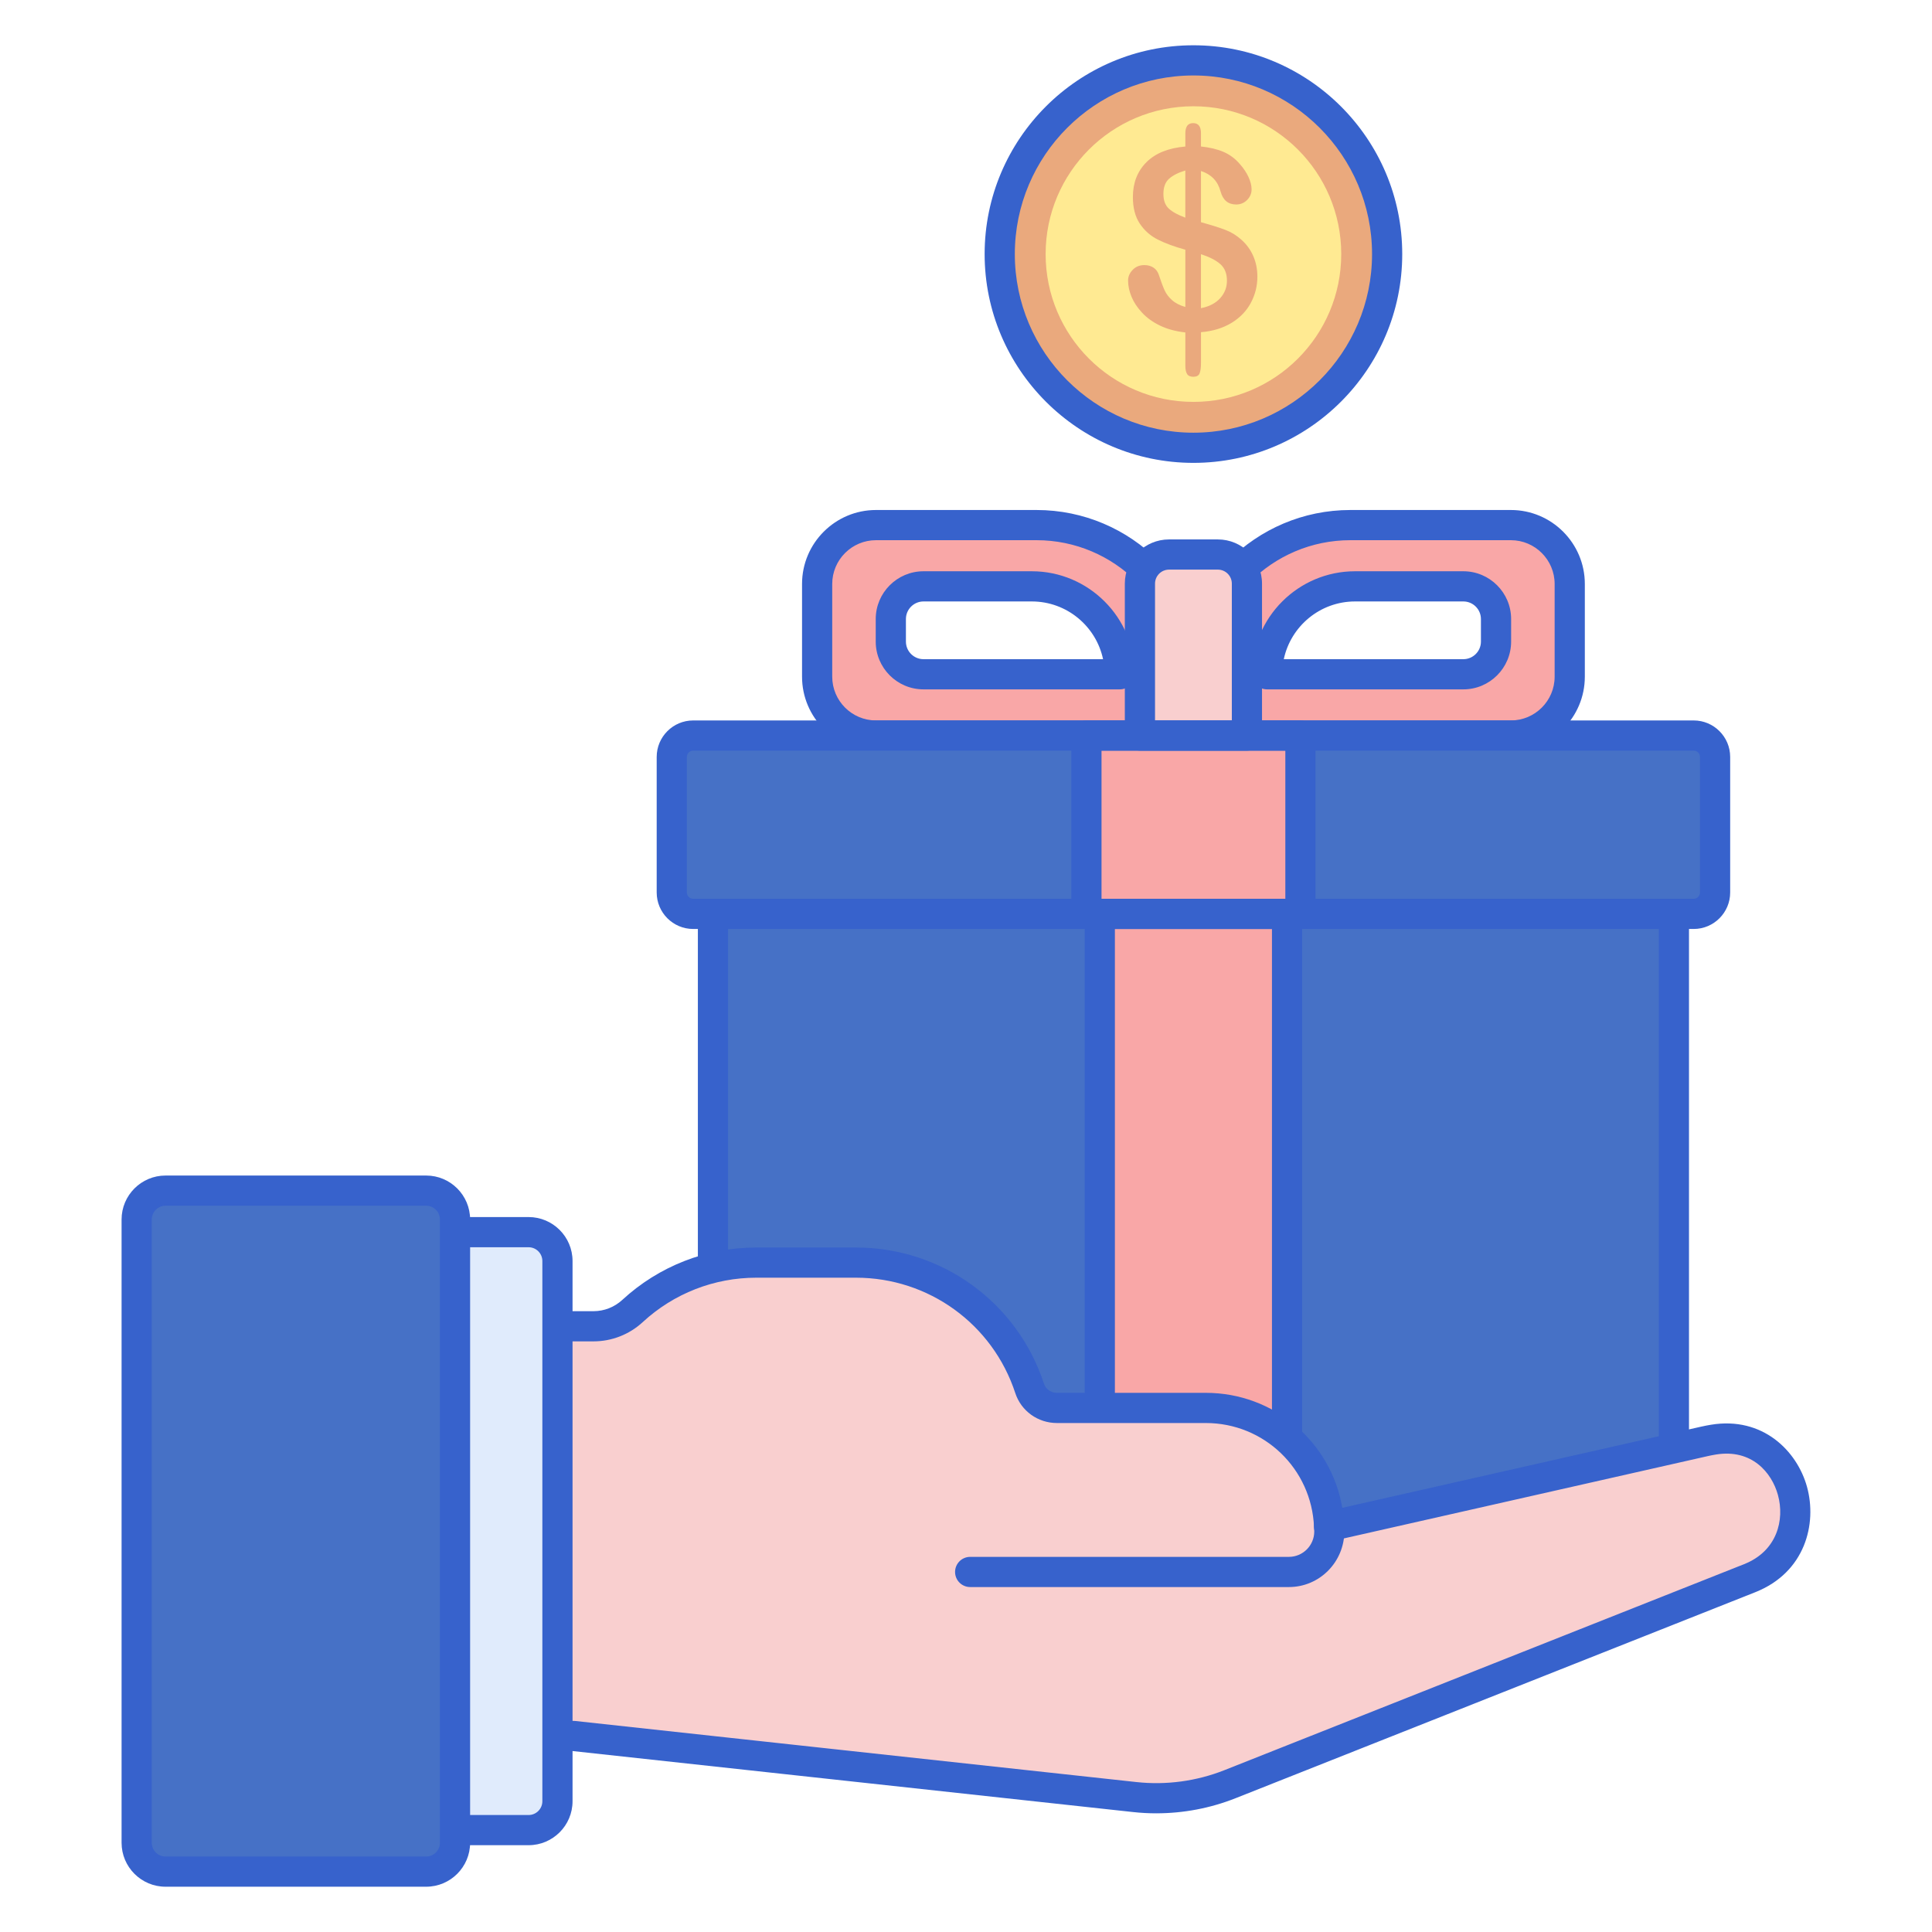 <svg id="Layer_1" enable-background="new 0 0 256 256" height="512" viewBox="0 0 256 256" width="512" xmlns="http://www.w3.org/2000/svg"><g><g><path d="m137.34 69.578h-21.268c-4.307 0-7.798 3.491-7.798 7.798v12.288c0 4.307 3.491 7.798 7.798 7.798h42.063v-7.089c.001-11.485-9.31-20.795-20.795-20.795zm11.03 19.767h-26c-2.392 0-4.33-1.939-4.33-4.33v-2.99c0-2.392 1.939-4.33 4.33-4.33h14.35c6.434 0 11.65 5.216 11.65 11.65z" fill="#f9a7a7"/></g><g><path d="m200.199 69.578h-21.268c-11.485 0-20.795 9.31-20.795 20.795v7.089h42.063c4.307 0 7.798-3.491 7.798-7.798v-12.288c.001-4.307-3.491-7.798-7.798-7.798zm-1.967 15.437c0 2.392-1.939 4.33-4.33 4.33h-26c0-6.434 5.216-11.65 11.65-11.65h14.35c2.392 0 4.33 1.939 4.33 4.33z" fill="#f9a7a7"/></g><g><path d="m158.136 99.462h-42.063c-5.403 0-9.798-4.396-9.798-9.798v-12.288c0-5.403 4.396-9.798 9.798-9.798h21.268c12.569 0 22.796 10.226 22.796 22.795v7.089c-.001 1.105-.897 2-2.001 2zm-42.064-27.884c-3.197 0-5.798 2.601-5.798 5.798v12.288c0 3.197 2.601 5.798 5.798 5.798h40.063v-5.089c0-10.364-8.432-18.795-18.796-18.795zm32.298 19.767h-26c-3.491 0-6.331-2.84-6.331-6.33v-2.99c0-3.49 2.84-6.33 6.331-6.33h14.35c7.526 0 13.65 6.124 13.65 13.65 0 1.105-.895 2-2 2zm-26-11.65c-1.285 0-2.331 1.045-2.331 2.33v2.99c0 1.285 1.045 2.33 2.331 2.33h23.792c-.924-4.364-4.807-7.65-9.442-7.65z" fill="#3762cc"/></g><g><path d="m200.199 99.462h-42.063c-1.104 0-2-.896-2-2v-7.089c0-12.569 10.226-22.795 22.795-22.795h21.269c5.402 0 9.798 4.396 9.798 9.798v12.288c-.001 5.403-4.396 9.798-9.799 9.798zm-40.063-4h40.063c3.197 0 5.798-2.601 5.798-5.798v-12.288c0-3.197-2.601-5.798-5.798-5.798h-21.269c-10.363 0-18.795 8.432-18.795 18.795v5.089zm33.765-4.117h-26c-1.104 0-2-.896-2-2 0-7.526 6.124-13.65 13.65-13.65h14.35c3.49 0 6.33 2.84 6.33 6.33v2.99c0 3.49-2.839 6.33-6.33 6.33zm-23.792-4h23.792c1.285 0 2.33-1.045 2.33-2.33v-2.99c0-1.285-1.045-2.33-2.33-2.33h-14.35c-4.635 0-8.518 3.286-9.442 7.65z" fill="#3762cc"/></g><g><path d="m224.421 97.463h-132.571c-1.566 0-2.836 1.27-2.836 2.836v17.96c0 1.566 1.27 2.836 2.836 2.836h132.571c1.566 0 2.836-1.27 2.836-2.836v-17.96c0-1.567-1.27-2.836-2.836-2.836z" fill="#4671c6"/></g><g><path d="m94.471 121.094v82.105c0 2.814 2.281 5.094 5.094 5.094h117.14c2.814 0 5.094-2.281 5.094-5.094v-82.105z" fill="#4671c6"/></g><g><path d="m143.957 97.463h28.357v23.631h-28.357z" fill="#f9a7a7"/></g><g><path d="m145.729 121.094h24.813v87.199h-24.813z" fill="#f9a7a7"/></g><g><path d="m165.225 97.463v-20.129c0-2.13-1.727-3.857-3.857-3.857h-6.465c-2.13 0-3.857 1.727-3.857 3.857v20.129z" fill="#f9cfcf"/></g><g><path d="m165.225 99.462h-14.179c-1.104 0-2-.896-2-2v-20.129c0-3.229 2.628-5.856 5.857-5.856h6.465c3.229 0 5.856 2.627 5.856 5.856v20.129c.001 1.105-.895 2-1.999 2zm-12.179-4h10.179v-18.129c0-1.023-.833-1.856-1.856-1.856h-6.465c-1.024 0-1.857.833-1.857 1.856v18.129z" fill="#3762cc"/></g><g><path d="m224.421 123.094h-132.571c-2.667 0-4.835-2.169-4.835-4.836v-17.959c0-2.667 2.169-4.836 4.835-4.836h132.571c2.667 0 4.836 2.169 4.836 4.836v17.959c0 2.666-2.169 4.836-4.836 4.836zm-132.571-23.632c-.46 0-.835.375-.835.836v17.959c0 .461.375.836.835.836h132.571c.461 0 .836-.375.836-.836v-17.959c0-.461-.375-.836-.836-.836z" fill="#3762cc"/></g><g><path d="m216.706 210.293h-117.14c-3.912 0-7.094-3.183-7.094-7.095v-82.104c0-1.104.896-2 2-2h127.328c1.104 0 2 .896 2 2v82.104c0 3.912-3.183 7.095-7.094 7.095zm-120.234-87.199v80.104c0 1.707 1.388 3.095 3.094 3.095h117.14c1.706 0 3.094-1.388 3.094-3.095v-80.104z" fill="#3762cc"/></g><g><path d="m172.314 123.094h-28.357c-1.104 0-2-.896-2-2v-23.632c0-1.104.896-2 2-2h28.357c1.104 0 2 .896 2 2v23.631c0 1.105-.895 2.001-2 2.001zm-26.357-4h24.357v-19.632h-24.357z" fill="#3762cc"/></g><g><path d="m170.542 210.293h-24.813c-1.104 0-2-.896-2-2v-87.199c0-1.104.896-2 2-2h24.813c1.104 0 2 .896 2 2v87.199c0 1.104-.896 2-2 2zm-22.813-4h20.813v-83.199h-20.813z" fill="#3762cc"/></g><g><path d="m227.047 190.758c-.393.064-.786.14-1.178.229l-49.758 11.255c-.363-8.719-7.526-15.682-16.334-15.682h-19.733c-1.636 0-3.104-1.036-3.614-2.59-3.17-9.677-12.273-16.667-23.009-16.667h-13.205c-6.329 0-12.087 2.432-16.4 6.409-1.411 1.301-3.257 2.027-5.176 2.027h-35.371v54.288h32.738l74.375 8.095c4.273.465 8.594-.12 12.59-1.703l68.871-27.3c10.485-4.157 6.336-20.178-4.796-18.361z" fill="#f9cfcf"/></g><g><path d="m153.22 240.275c-1.02 0-2.039-.055-3.055-.166l-74.267-8.083h-32.629c-1.104 0-2-.896-2-2v-54.288c0-1.104.896-2 2-2h35.371c1.417 0 2.773-.532 3.82-1.497 4.852-4.475 11.158-6.939 17.756-6.939h13.205c11.364 0 21.375 7.251 24.91 18.044.237.726.926 1.213 1.714 1.213h19.731c9.066 0 16.6 6.524 18.084 15.236l47.567-10.759c.434-.098.866-.182 1.298-.252 6.857-1.122 11.4 3.481 12.712 8.229 1.35 4.882-.222 11.334-6.857 13.965l-68.871 27.3c-3.333 1.321-6.909 1.997-10.489 1.997zm-107.951-12.249h30.738c.072 0 .145.004.216.012l74.375 8.095c3.929.427 7.957-.117 11.636-1.575l68.871-27.3c4.367-1.731 5.396-5.858 4.477-9.181-.815-2.951-3.459-6.12-8.213-5.346h-.001c-.354.058-.706.126-1.06.206l-49.756 11.254c-.581.131-1.186-.001-1.657-.363-.471-.36-.758-.912-.782-1.504-.322-7.719-6.619-13.766-14.337-13.766h-19.732c-2.521-.001-4.737-1.596-5.514-3.969-2.996-9.145-11.479-15.289-21.109-15.289h-13.205c-5.59 0-10.933 2.088-15.044 5.88-1.788 1.649-4.108 2.557-6.532 2.557h-33.371zm181.778-37.268h.01z" fill="#3762cc"/></g><g><path d="m170.781 210.293h-42.229c-1.104 0-2-.896-2-2s.896-2 2-2h42.229c1.855 0 3.364-1.509 3.364-3.365l-.031-.587c-.056-1.104.794-2.042 1.897-2.097 1.093-.045 2.043.794 2.097 1.898l.034.687c.004 4.16-3.3 7.464-7.361 7.464z" fill="#3762cc"/></g><g><path d="m70.041 242.498h-23.905c-1.584 0-2.868-1.284-2.868-2.868v-73.496c0-1.584 1.284-2.868 2.868-2.868h23.905c2.112 0 3.823 1.712 3.823 3.823v71.584c.001 2.113-1.711 3.825-3.823 3.825z" fill="#e0ebfc"/></g><g><path d="m70.042 244.498h-23.905c-2.684 0-4.868-2.184-4.868-4.868v-73.496c0-2.684 2.184-4.868 4.868-4.868h23.905c3.211 0 5.823 2.612 5.823 5.823v71.584c0 3.213-2.613 5.825-5.823 5.825zm-23.905-79.231c-.479 0-.868.389-.868.868v73.496c0 .479.389.868.868.868h23.905c1.005 0 1.823-.818 1.823-1.824v-71.585c0-1.005-.818-1.823-1.823-1.823z" fill="#3762cc"/></g><g><path d="m21.933 248h34.536c2.112 0 3.823-1.712 3.823-3.823v-82.588c0-2.112-1.712-3.823-3.823-3.823h-34.536c-2.112 0-3.823 1.712-3.823 3.823v82.588c0 2.111 1.712 3.823 3.823 3.823z" fill="#4671c6"/></g><g><path d="m56.469 250h-34.536c-3.211 0-5.823-2.612-5.823-5.823v-82.588c0-3.211 2.612-5.824 5.823-5.824h34.536c3.211 0 5.824 2.612 5.824 5.824v82.588c0 3.211-2.612 5.823-5.824 5.823zm-34.536-90.235c-1.005 0-1.823.818-1.823 1.824v82.588c0 1.005.818 1.823 1.823 1.823h34.536c1.005 0 1.824-.818 1.824-1.823v-82.588c0-1.005-.818-1.824-1.824-1.824z" fill="#3762cc"/></g><g><circle cx="158.136" cy="33.667" fill="#eaa97d" r="25.667"/></g><g><circle cx="158.136" cy="33.667" fill="#ffea92" r="19.585"/></g><g><path d="m159.134 17.649v1.762c1.164.12 2.162.359 2.994.718.833.359 1.559.903 2.179 1.632.489.555.867 1.126 1.134 1.713.266.587.4 1.126.4 1.615 0 .544-.199 1.014-.595 1.411-.397.397-.879.596-1.444.596-1.066 0-1.757-.576-2.072-1.73-.359-1.36-1.224-2.262-2.594-2.709v6.788c1.349.37 2.423.707 3.223 1.012s1.515.745 2.146 1.322c.674.598 1.194 1.313 1.558 2.146.364.832.546 1.743.546 2.733 0 1.24-.291 2.401-.873 3.484s-1.439 1.966-2.57 2.652c-1.131.685-2.475 1.093-4.03 1.224v4.063c0 .642-.063 1.11-.188 1.403-.125.294-.4.441-.824.441-.392 0-.666-.12-.824-.359-.157-.239-.237-.609-.237-1.11v-4.406c-1.273-.141-2.385-.441-3.337-.897-.952-.457-1.746-1.025-2.382-1.705s-1.107-1.387-1.411-2.121-.457-1.455-.457-2.162c0-.522.204-.992.612-1.411s.916-.628 1.525-.628c.49 0 .903.114 1.24.343.337.228.572.549.702.963.294.892.549 1.575.767 2.048s.547.906.987 1.297c.441.392 1.025.691 1.754.897v-7.587c-1.457-.402-2.676-.851-3.655-1.346s-1.773-1.199-2.382-2.113-.914-2.089-.914-3.524c0-1.871.595-3.405 1.786-4.601s2.913-1.893 5.164-2.089v-1.73c0-.914.343-1.371 1.028-1.371.696-.002 1.044.444 1.044 1.336zm-2.072 11.193v-6.249c-.914.272-1.626.631-2.137 1.077s-.767 1.12-.767 2.023c0 .859.239 1.509.718 1.95.478.44 1.207.84 2.186 1.199zm2.072 4.846v7.147c1.098-.217 1.947-.658 2.545-1.322.598-.663.898-1.436.898-2.317 0-.946-.291-1.678-.873-2.195-.582-.516-1.438-.954-2.57-1.313z" fill="#eaa97d"/></g><g><path d="m158.136 61.333c-15.256 0-27.667-12.411-27.667-27.667 0-15.255 12.411-27.666 27.667-27.666s27.667 12.411 27.667 27.667c0 15.255-12.411 27.666-27.667 27.666zm0-51.333c-13.05 0-23.667 10.617-23.667 23.667s10.617 23.667 23.667 23.667 23.667-10.617 23.667-23.667-10.617-23.667-23.667-23.667z" fill="#3762cc"/></g></g></svg>